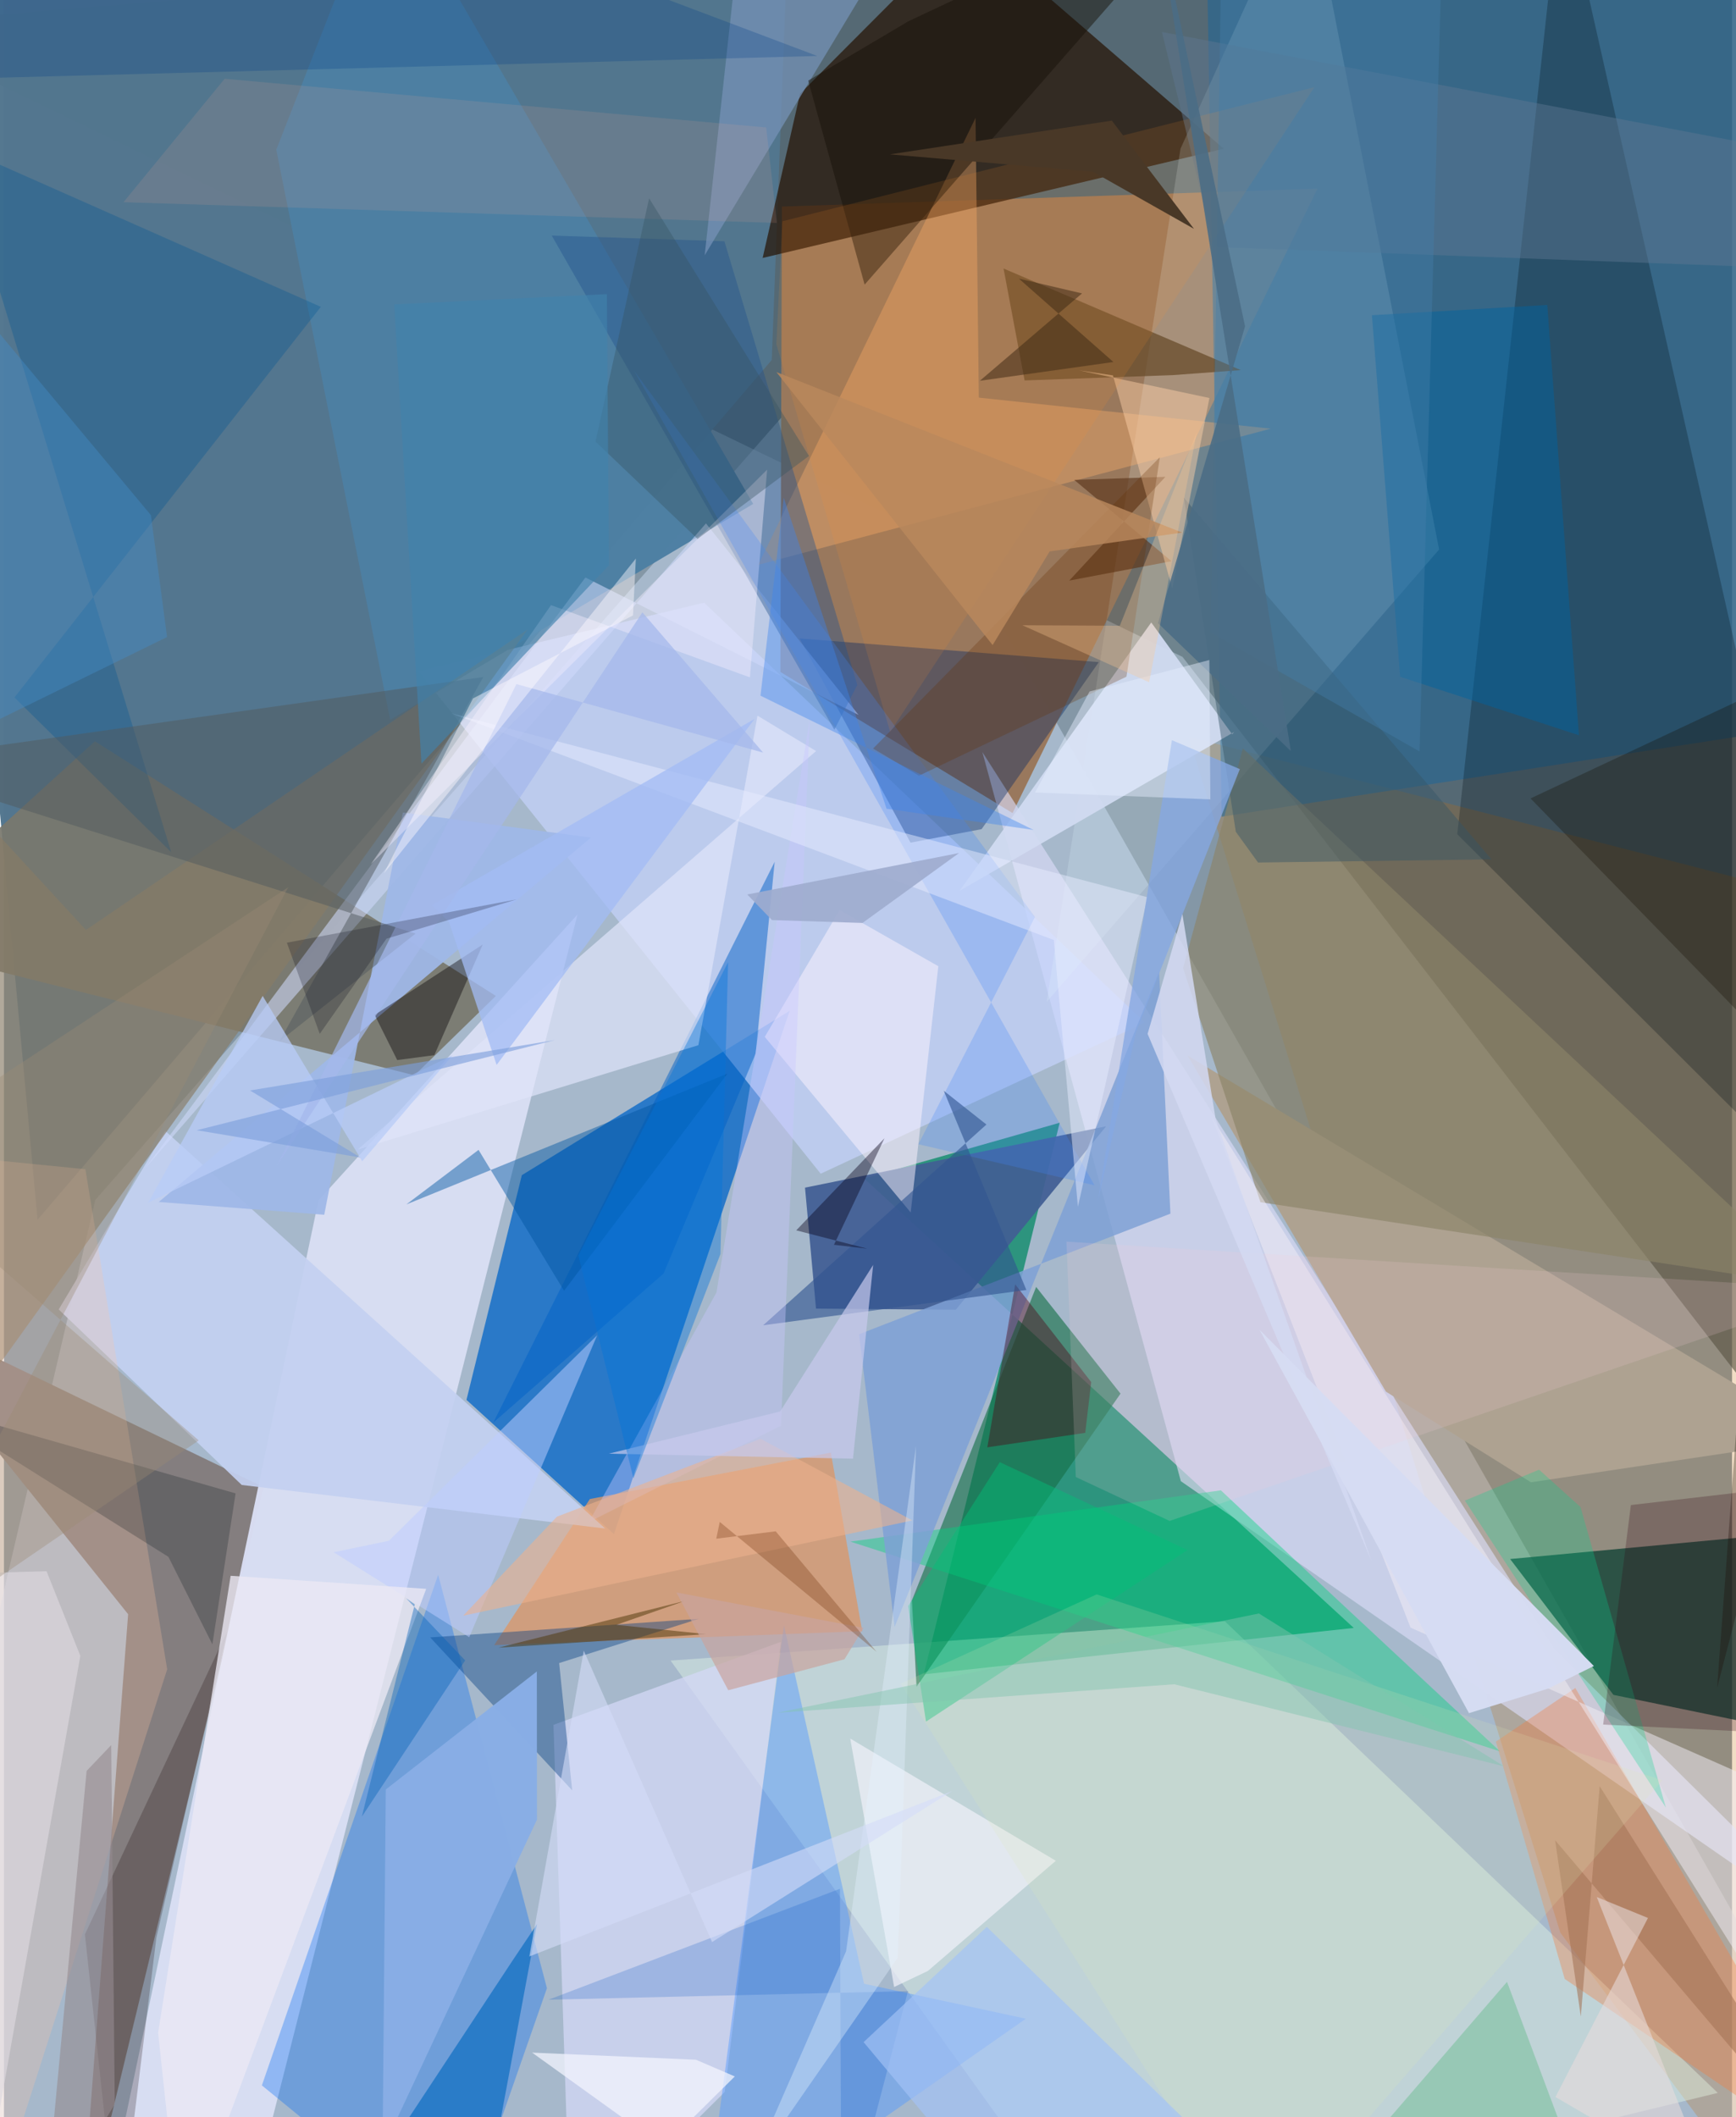 <svg xmlns="http://www.w3.org/2000/svg" width="228" height="278" viewBox="0 0 836 1024"><path fill="#8497a6" d="M0 0h836v1024H0z"/><path fill="#3a4e57" fill-opacity=".627" d="M-62 12.014l632.147 305.693L898 741.624 835.226-62z"/><path fill="#d5e6ff" fill-opacity=".412" d="M44.174 580.352L-62 1034.61l955.669-8.713-487.666-858.018z"/><path fill="#99785c" fill-opacity=".992" d="M487.938 393.248l-112.328-68.25.737-225.093 259.158-8.702z"/><path fill="#098966" fill-opacity=".765" d="M510.728 543.03l-94.613 26.926 236.889 217.42-208.044 22.433z"/><path fill="#1a71c8" fill-opacity=".886" d="M250.539 568.384l-26.793 108.672 71.354 64.949 85.027-253.14z"/><path fill="#53768e" fill-opacity=".984" d="M16.256 589.951L-40.23-20.839 378.195-2.9l-6.757 177z"/><path fill="#251101" fill-opacity=".698" d="M367.026 124.768l223.056-52.833L465.711-35.497l-80.589 80.855z"/><path fill="#847e7f" d="M36.819 1086l23.255-305.266L-62 628.574l187.631 90.702z"/><path fill="#d8ddf2" fill-opacity=".98" d="M152.162 580.592l125.292-138.273-154.548 609.933L45.83 1086z"/><path fill="#c66b00" fill-opacity=".227" d="M752.92 934.753L865.85 1086l-13.548-657.863-279.195-71.807z"/><path fill="#236596" fill-opacity=".584" d="M589.097 395.008l263.559-40.894L898-62l-316.632 8.185z"/><path fill="#dbddf9" fill-opacity=".635" d="M750.037 797.668L473.318 363.741l96.027 352.657L898 944.253z"/><path fill="#00382b" fill-opacity=".698" d="M728.646 754.049l49.98 65.696L898 844.31l-58.56-100.607z"/><path fill="#eaffec" fill-opacity=".384" d="M590.627 784.136l-268.124 19.026L525.383 1086l303.721-73.74z"/><path fill="#c7d5ff" fill-opacity=".663" d="M551.967 494.571l-156.848 73.11-194.573-243.013 138.162-33.175z"/><path fill="#d8986c" fill-opacity=".808" d="M237.15 795.704l46.302-70.676 116.57-22.46 15.172 86.368z"/><path fill="#7a786e" fill-opacity=".922" d="M-62 454.896l105.994-96.353L237.973 481.7l-39.368 38.393z"/><path fill="#425e94" fill-opacity=".933" d="M460.477 633.47l-67.634-.54-5.315-58.501 145.675-29.673z"/><path fill="#026af7" fill-opacity=".329" d="M210.056 761.627l-85.278 247.006L219.274 1086l43.407-124.368z"/><path fill="#000c16" fill-opacity=".267" d="M843.543 543.508L703.076 403.495l50.432-463.322 88.474 392.252z"/><path fill="#e8fbff" fill-opacity=".184" d="M630.139-62L569.174 71.919l-64.717 412.633 189.837-218.776z"/><path fill="#d4d8f7" fill-opacity=".729" d="M265.843 834.245L274.114 1086l74.57-74.186 27.172-217.728z"/><path fill="#002661" fill-opacity=".38" d="M529.661 320.24l-56.701 80.786-34.392 6.525-53.65-98.754z"/><path fill="#d1daf1" fill-opacity=".937" d="M555.029 301.06l39.175 54.11.963-1.163-132.88 76.87z"/><path fill="#166f48" fill-opacity=".62" d="M439.242 774.048l60.097-151.606 40.818 51.611-98.675 141.775z"/><path fill="#4d7fa3" fill-opacity=".976" d="M184.344-62L131.742 72.417l55.097 275.768L362.46 243.727z"/><path fill="#c3d0f1" fill-opacity=".925" d="M78.037 546.987l212.816 192.31-175.82-21.07-88.551-84.885z"/><path fill="#887b65" fill-opacity=".651" d="M-62 743.075L253.359 304.42 39.653 449.784-62 339.44z"/><path fill="#d0d9fb" fill-opacity=".565" d="M68.171 565.279L281.29 279.32l132.167 66.498-73.845-92.673z"/><path fill="#aea291" d="M668.546 673.074l-95.908-162.5 308.555 185.04-142.474 21.321z"/><path fill="#5398ff" fill-opacity=".459" d="M416.083 959.466l-38.748-173.373L337.67 1086l156.683-109.616z"/><path fill="#00d37d" fill-opacity=".408" d="M588.715 720.822l52.495 49.314 82.561 76.954-314.29-101.461z"/><path fill="#fdb16f" fill-opacity=".376" d="M470.034 57.007l1.574 135.312 141.251 15.01-247.946 65.85z"/><path fill="#7fa0d5" fill-opacity=".847" d="M564.296 586.998l-150.623 58.317 17.189 141.587 127.958-317.18z"/><path fill="#003c81" fill-opacity=".404" d="M206.19 791.954l68.698 73.965-6.3-61.561 67.576-21.398z"/><path fill="#8c8368" fill-opacity=".647" d="M599.343 361.973L570.41 468.275l37.45 113.194 268.905 40.785z"/><path fill="#f47d3d" fill-opacity=".349" d="M755.056 957.152l-33.307-114.797 38.457-25.93L898 1054.231z"/><path fill="#22518c" fill-opacity=".4" d="M401.725 352.95L264.983 113.926l83.549 2.763 64.29 214.574z"/><path fill="#0061c7" fill-opacity=".49" d="M372.858 416.803l-9.2 92.732-44.552 106.423-82.403 72.128z"/><path fill="#e0e4f9" fill-opacity=".702" d="M364.533 346.137l28.363 17.117L171.07 556.049l164.875-50.524z"/><path fill="#fec6a3" fill-opacity=".255" d="M78.962 807.383L39.396 565.518l-72.381-7.2 29.471 506.484z"/><path fill="#9fb7e7" fill-opacity=".937" d="M192.961 392.975l90.98 12.146-209.053 176.23 80.056 6.187z"/><path fill="#015692" fill-opacity=".31" d="M153.292 148.405L-23.666 70.054 80.929 412.22 5.073 337.323z"/><path fill="#525a5e" fill-opacity=".502" d="M231.877 327.467L-62 368.93l261.123 82.606-65.898 52.167z"/><path fill="#00649f" fill-opacity=".478" d="M675.45 327.318l-13.656-174.856 84.827-4.964 15.317 208.13z"/><path fill="#1e0d10" fill-opacity=".243" d="M73.734 937.175L55.403 1086 39.164 935.606l68.83-146.601z"/><path fill="#f1edf5" fill-opacity=".51" d="M842.358 951.577L583.982 539.816l96.492 247.422L898 883.265z"/><path fill="#fff6ff" fill-opacity=".498" d="M452.02 467.326l-13.365 119.1-70.611-84.927 36.229-61.328z"/><path fill="#694d2c" fill-opacity=".757" d="M493.755 184.01l-10.181-54.14L598.35 179l-32.978 2.436z"/><path fill="#f0f0f9" fill-opacity=".702" d="M508.873 899.993l-61.916 53.29-16.314 7.758-21.235-120.162z"/><path fill="#1471c3" fill-opacity=".761" d="M228.928 1086l28.946-155.398-11.96 17.845-86.324 130.896z"/><path fill="#583117" fill-opacity=".612" d="M561.869 230.629l-46.513 50.184 49.469-9.382-47.067-39.33z"/><path fill="#7592b7" fill-opacity=".725" d="M359.254-62l-20.266 185.487L450.798-62H257.226z"/><path fill="#060006" fill-opacity=".404" d="M179.344 490.88l52.28-34.057-23.432 53.524-17.944 2.364z"/><path fill="#07d490" fill-opacity=".275" d="M803.993 874.271l-97.247-148.483 35.895-14.962 20.061 18.09z"/><path fill="#88aee5" fill-opacity=".984" d="M184.72 865.514l73.07-57.092.08 71.62-74.722 159.668z"/><path fill="#4e0013" fill-opacity=".4" d="M475.725 700.018l13.479-78.812 36.774 47.247-2.887 24.563z"/><path fill="#150f00" fill-opacity=".302" d="M898 549.98l-69.233 266.409 36.362-489.658-126.618 59.434z"/><path fill="#0055a2" fill-opacity=".459" d="M194.69 582.524l155.265-63.238-78.996 105.016-41.361-68.14z"/><path fill="#f1edfd" fill-opacity=".427" d="M369.208 227.158l-8.327 100.468-96.232-34.943-87.186 125.332z"/><path fill="#375567" fill-opacity=".451" d="M606.703 417.175l112.93-1.544-148.827-174.917L595.93 402.29z"/><path fill="#ffd2a8" fill-opacity=".463" d="M583.16 192.498l-63.014-13.374 16.353 2.44 28.706 103.129z"/><path fill="#170f08" fill-opacity=".471" d="M416.368 137.657L591.19-62 437.562 10.279 389.08 38.977z"/><path fill="#15a34b" fill-opacity=".239" d="M727.134 958.553L774.823 1086l-339.024-22.978L617.222 1086z"/><path fill="#4285f8" fill-opacity=".263" d="M498.783 443.512L304.838 179.33l222.747 393.965-85.22-19.865z"/><path fill="#5e7792" fill-opacity=".463" d="M560.208 15.476l25.239 103.952 264.65 9.762L898 79.653z"/><path fill="#bccdff" fill-opacity=".514" d="M159.517 750.771l65.572 41.093 61.892-146.054-100.753 99.397z"/><path fill="#325590" fill-opacity=".616" d="M494.621 623.919l-39.97-96.35 20.64 16.326-108.001 97.089z"/><path fill="#040f14" fill-opacity=".224" d="M79.56 752.997l-116.959-73.466 149.459 42.767-11.23 73.014z"/><path fill="#663100" fill-opacity=".263" d="M420.447 362.055l138.74-140.927-16.155 106.17-100.392 47.885z"/><path fill="#cbc7ff" fill-opacity=".392" d="M375.927 689.548l13.898-341.596-45.127 277.166-61.723 111.017z"/><path fill="#edb18e" fill-opacity=".58" d="M267.535 733.55l98.536-37.642 73.4 39.483-217.315 46.06z"/><path fill="#e8ecfe" fill-opacity=".475" d="M553.217 433.96l-33.67 149.697-11.662-129.005-291.546-109.667z"/><path fill="#ece9f5" fill-opacity=".776" d="M109.665 762.163l94.603 6.298L85.623 1086 74.578 983.185z"/><path fill="#f4d0da" fill-opacity=".176" d="M514.003 600.535l376.565 23.244-326.674 111.843-45.362-21.236z"/><path fill="#00c178" fill-opacity=".427" d="M437.415 776.816l8.65 55.86 126.52-82.966-90.83-42.523z"/><path fill="#ff962b" fill-opacity=".125" d="M633.958 42.16l-257.397 64.858-2.895 59.514 55.068 187.454z"/><path fill="#a2bcf4" fill-opacity=".757" d="M238.33 515.075l-23.024-69.126-8.293-8.185 156.135-90.059z"/><path fill="#350011" fill-opacity=".243" d="M898 840.207l-124.349-6.09 13.408-106.172L898 715.063z"/><path fill="#fbab96" fill-opacity=".125" d="M57.81 97.805L106.764 38.1l261.983 23.565 5.183 46.156z"/><path fill="#00418a" fill-opacity=".259" d="M-58.716-14.42l51.014 52.14 401.16-10.642L157.288-62z"/><path fill="#85a7e2" fill-opacity=".776" d="M565.024 357.993L529.277 580.57l18.402-81.483 50.206-127.097z"/><path fill="#a37154" fill-opacity=".565" d="M762.84 975.354l-12.433-85.28L898 1064.116l-126.03-200.19z"/><path fill="#0054c1" fill-opacity=".212" d="M437.345 963.038L405.155 1086l-.726-172.472-140.98 53.657z"/><path fill="#e0e8b5" fill-opacity=".173" d="M433.762 814.331l94.857-43.175 273.678 89.892L606.477 1086z"/><path fill="#0762b9" fill-opacity=".408" d="M194.553 773.025l28.572 30.055-49.987 75.557 25.6-102.684z"/><path fill="#a2c2f6" fill-opacity=".671" d="M598.603 1051.793L498.02 1086l-82.15-98.296 59.601-55.716z"/><path fill="#458bc9" fill-opacity=".416" d="M71.096 249.16l7.815 58.95L-62 377.143V89.52z"/><path fill="#3e84ed" fill-opacity=".4" d="M426.977 391.147l71.138 10.27-132.122-64.942 11.241-95.764z"/><path fill="#b8cbf7" fill-opacity=".761" d="M125.154 481.682L69.773 581.726l147.298-71.385-43.743 51.332z"/><path fill="#08031b" fill-opacity=".412" d="M425.975 550.522L401.54 602.06l16.087 1.87-34.34-8.855z"/><path fill="#e5f2ff" fill-opacity=".373" d="M361.333 1049.254l71.087-102.396 8.807-247.553-33.833 244.491z"/><path fill="#365362" fill-opacity=".376" d="M335.547 260.655l-49.378-47.07 25.942-117.68 77.333 124.63z"/><path fill="#ded9df" fill-opacity=".639" d="M20.604 759.95l16.343 40.932-39.918 224.431L-62 762.218z"/><path fill="#d4dcf8" fill-opacity=".604" d="M458.58 866.327l-116.014 72.977-62.067-140.95-26.313 147.903z"/><path fill="#c8caed" fill-opacity=".694" d="M292.563 703.103l82.936-20.42 45-70.88-9.763 93.718z"/><path fill="#9facce" fill-opacity=".914" d="M462.05 412.58l-46.717 33.82-43.79-1.396-11.958-12.37z"/><path fill="#958a8f" fill-opacity=".6" d="M19.56 1074.125l20.433-217.6L51.89 844.04l1.716 173.676z"/><path fill="#447da9" fill-opacity=".408" d="M583.824 305.9l5.72-367.9 106.203 34.948-10.932 390.505z"/><path fill="#d3d9f2" fill-opacity=".851" d="M661.541 754.905L553.261 500.05l16.823-57.972 16.153 99.506z"/><path fill="#e8dcdb" fill-opacity=".565" d="M826.383 1058.332l-55.843-140.81 24.788 10.129-44.77 86.6z"/><path fill="#d6dcf2" fill-opacity=".98" d="M747.096 816.705l22.058-10.918-161.732-162.605 101.314 185.406z"/><path fill="#4182ad" fill-opacity=".639" d="M201.972 369.342l-13.155-222.105 102.866-4.977.996 131.152z"/><path fill="#0274db" fill-opacity=".4" d="M277.892 607.266l72.43-141.92-3.704 141.203-42.09 108.495z"/><path fill="#4e3708" fill-opacity=".498" d="M239.195 796.92l90.232-22.623-33.151 11.588 43.437 4.497z"/><path fill="#f2f4fe" fill-opacity=".741" d="M353.567 1004.308l-34.564 34.148-63.495-45.678 79.249 3.44z"/><path fill="#493827" d="M526.791 83.058l-98.208-8.396 107.382-16.323 39.718 52.34z"/><path fill="#4b6c85" fill-opacity=".886" d="M557.04-45.48l65.526 408.757-64.269-61.883 42.108-143.568z"/><path fill="#c9a39e" fill-opacity=".686" d="M325.286 770.194l25.099 47.31 56.237-14.954 9.254-15.211z"/><path fill="#e7f0ff" fill-opacity=".447" d="M583.134 319.228l.487 67.388-84.807-3.314 26.366-48.853z"/><path fill="#b9885c" fill-opacity=".824" d="M373.69 179.973l196.276 77.617-64.08 9.111-27.602 45.302z"/><path fill="#a4b8eb" fill-opacity=".714" d="M308.86 296.17l58.406 67.836-119.336-33.13-115.883 232.776z"/><path fill="#fffbff" fill-opacity=".443" d="M183.8 422.445l43.09-84.637 77.424-40.146 1.382-27.512z"/><path fill="#682c05" fill-opacity=".282" d="M346.273 736.086l75.883 62.85-48.815-58.295-28.741 3.57z"/><path fill="#000012" fill-opacity=".227" d="M136.868 455.945l15.9 44.1 32.29-46.032 63.009-19.015z"/><path fill="#402b16" fill-opacity=".525" d="M521.537 141.914l-30.55-7.158 45.728 40.335-64.603 9.08z"/><path fill="#9c8a74" fill-opacity=".357" d="M-62 560.492L94.217 696.68-58.538 801.441l196.046-372.295z"/><path fill="#7c9fdc" fill-opacity=".62" d="M172.535 559.872l-53.506-32.452 147.502-24.374L93.23 546.655z"/><path fill="#fcc794" fill-opacity=".322" d="M577.046 209.086L554.008 329.99l-61.347-27.587 47.165.258z"/><path fill="#82c4af" fill-opacity=".459" d="M607.09 780.372l118.573 73.923-159.519-39.679-192.034 13.801z"/></svg>